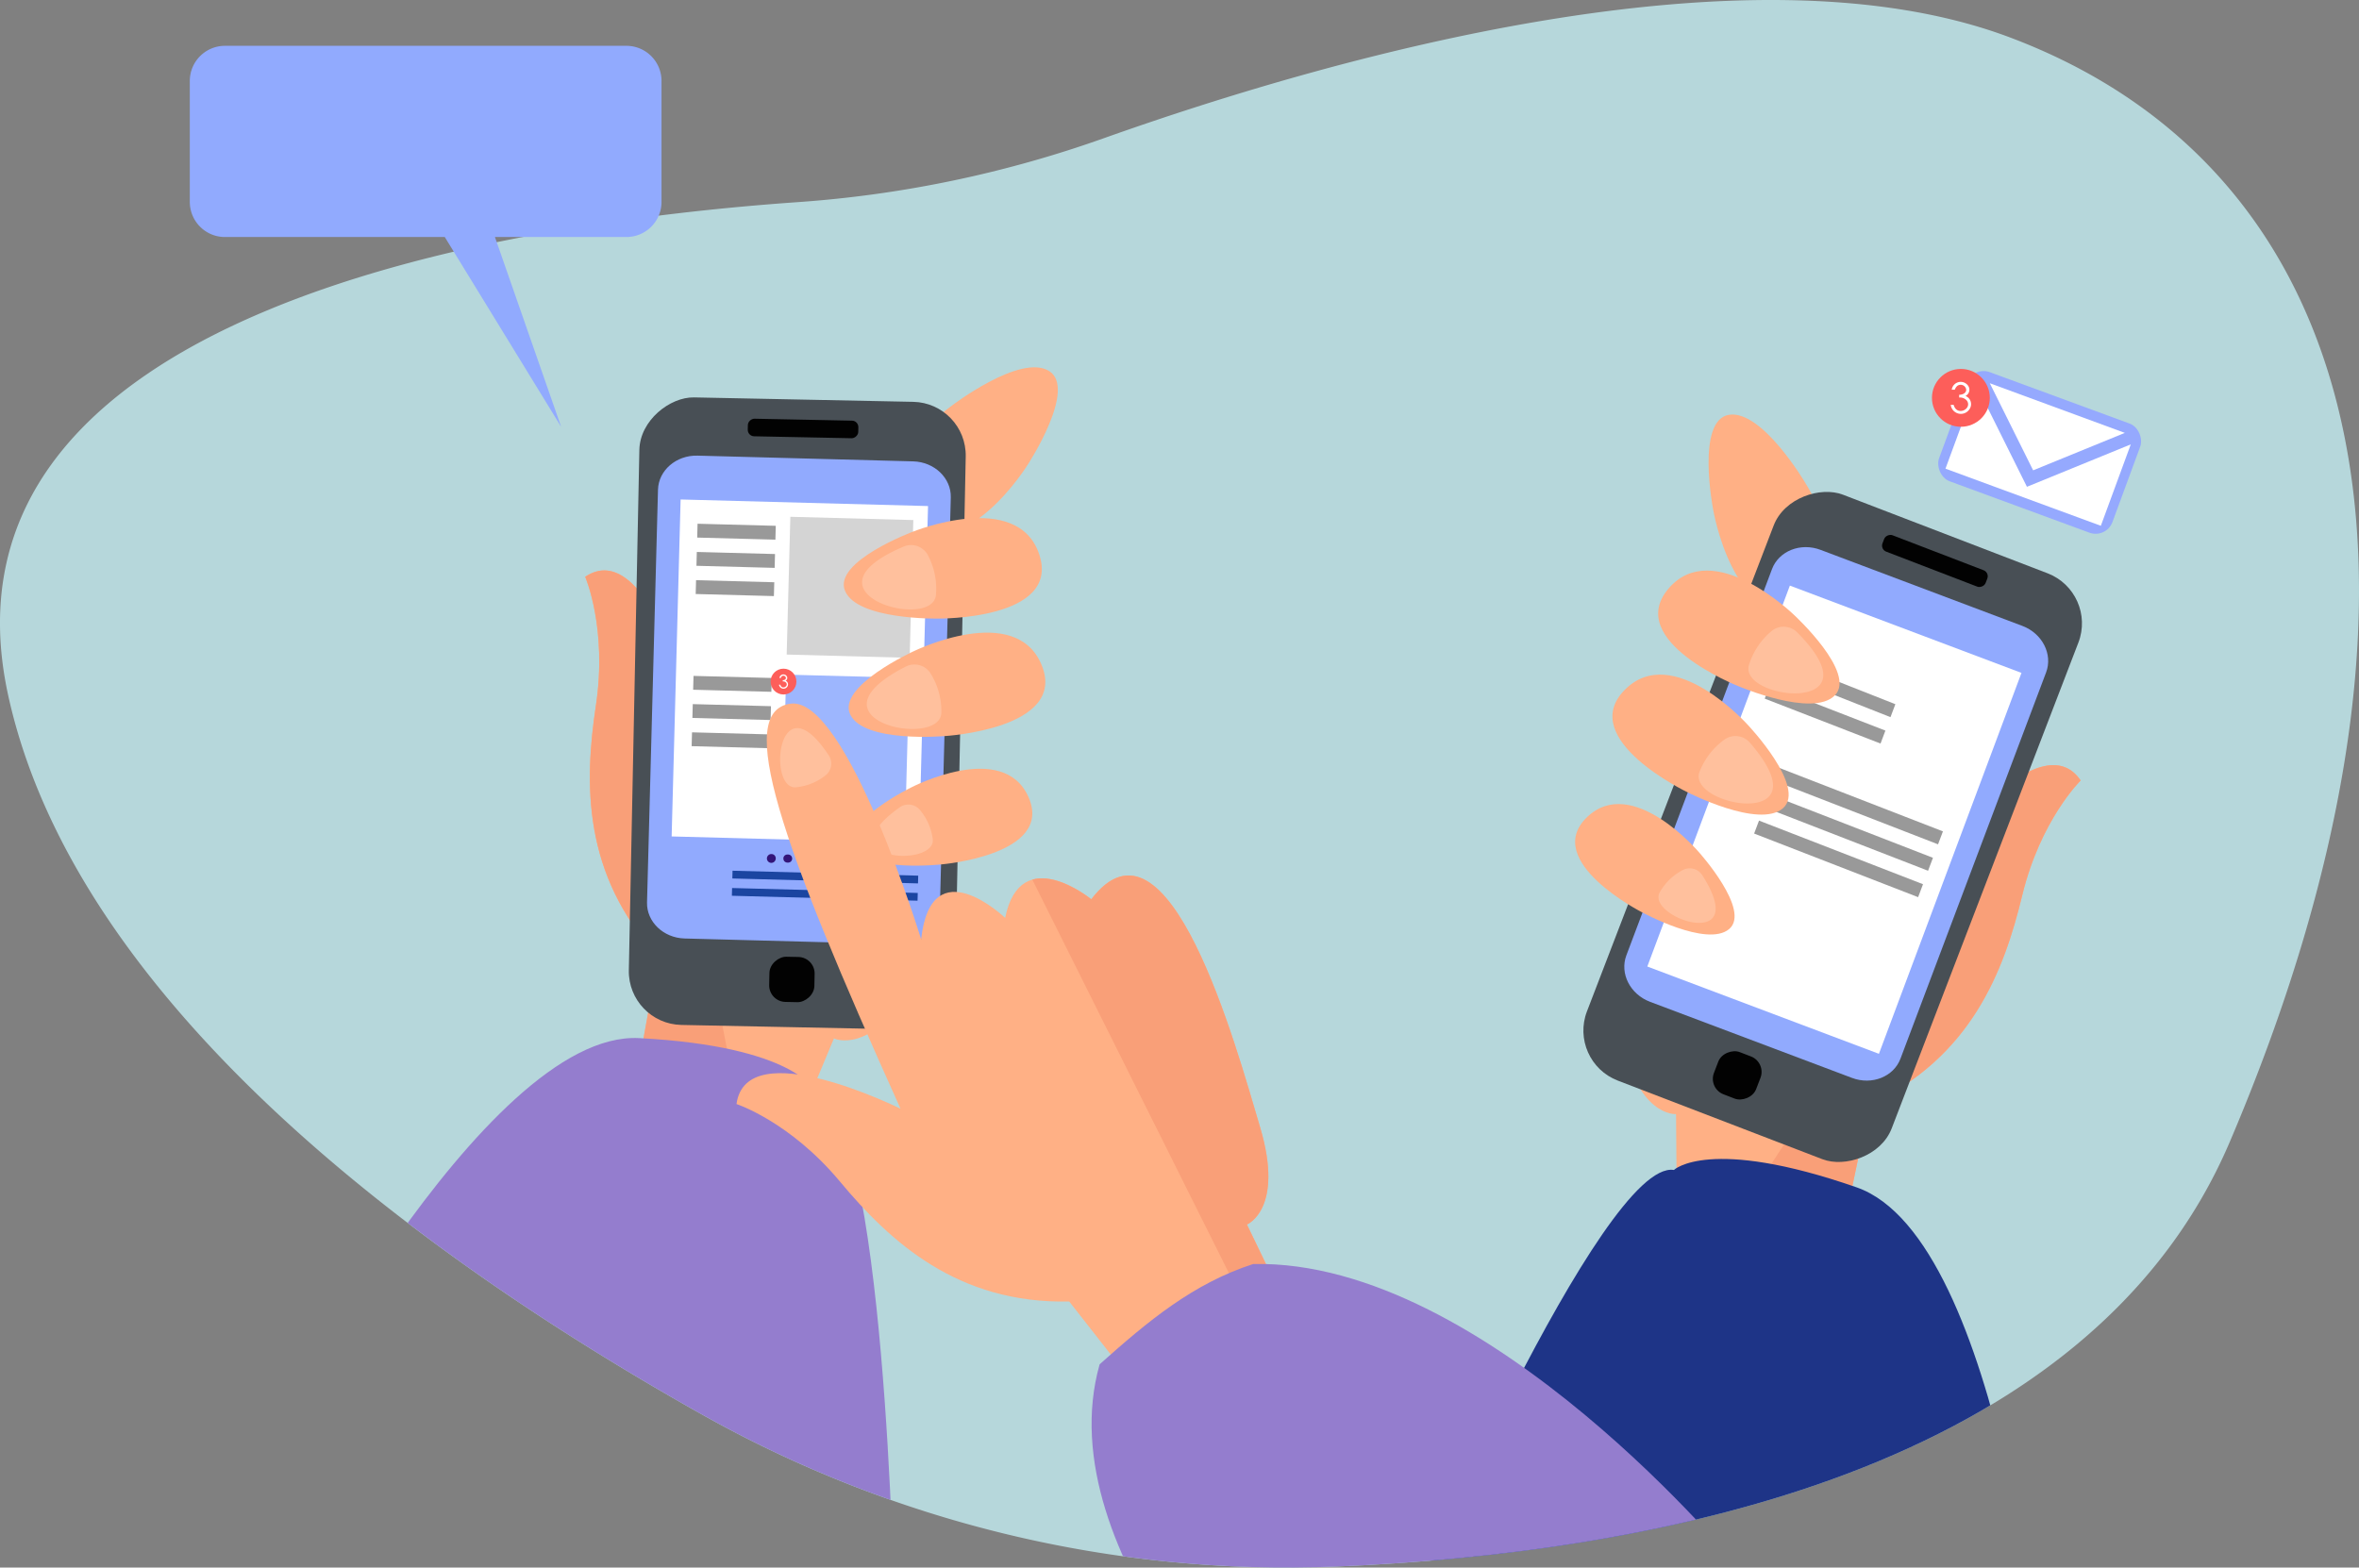 <svg xmlns="http://www.w3.org/2000/svg" xmlns:xlink="http://www.w3.org/1999/xlink" width="528" height="350.923" viewBox="0 0 528 350.923"><rect x="0" y="0" width="528" height="350.923" fill="#808080" stroke="none"/><defs><style>.a{fill:none;}.b{fill:#b6d7db;}.c{clip-path:url(#a);}.d{fill:#fef8b5;}.e{fill:#ffb085;}.f{clip-path:url(#c);}.g{fill:#f99f78;}.h{fill:#1e3487;}.i{fill:#484f55;}.j{fill:#020202;}.k{fill:#91aafe;}.l{fill:#fff;}.m{fill:#999;}.n{fill:#ffc09d;}.o{clip-path:url(#d);}.p{fill:#947dce;}.q{fill:#d4d4d4;}.r{fill:#9db6fe;}.s{fill:#331579;}.t{fill:#1b45a1;}.u{clip-path:url(#e);}.v{fill:#95a9fe;}.w{fill:#fd5e5a;}</style><clipPath id="a"><path class="a" d="M711.5,476.142a258.08,258.08,0,0,1-68.407,14.329C578.21,495,447.1,514.817,466.228,601.141c15.627,70.531,96.026,127.481,155.111,160.675a267.188,267.188,0,0,0,141.916,34.111c70.545-2.933,168.585-20.966,200.166-95.074,51.222-120.2,34.148-215.814-49.174-247.23C855.244,431.375,761.306,458.447,711.5,476.142Z" transform="translate(-464.342 -445.233)"/></clipPath><clipPath id="c"><path class="a" d="M800.451,591.278s23.351-30.673,32.466-17.17c0,0-8.988,8.777-13.1,25.784s-11.478,36.213-34.167,46.783l-5.309,25.271-37.761,3.8-.232-26.953s-9.034.675-12.258-18.16" transform="translate(-730.093 -570.674)"/></clipPath><clipPath id="d"><path class="a" d="M583.844,568.326s-10.047-37.218-23.583-28.154c0,0,5.009,11.521,2.4,28.82s-3.04,37.868,13.981,56.218l-4.622,25.406,33.533,17.772,10.389-24.872s8.111,4.035,18.206-12.19" transform="translate(-560.261 -538.75)"/></clipPath><clipPath id="e"><path class="a" d="M711.015,701.48,699.31,677.2s8.4-3.388,2.969-21.707-20.542-73.684-37.806-51.1c0,0-15.808-12.935-19.281,4.167,0,0-16.54-15.871-18.8,4.8,0,0-16.654-54.442-29.216-52.757s-2.377,30.86,24.6,90.68c0,0-34.5-17.191-36.711-1.05,0,0,11.94,3.9,23.144,17.339s26.3,27.411,51.326,26.864l15.931,20.323Z" transform="translate(-585.062 -560.568)"/></clipPath></defs><g transform="translate(-464.342 -445.233)"><g transform="translate(464.342 445.233)"><path class="b" d="M711.5,476.142a258.08,258.08,0,0,1-68.407,14.329C578.21,495,447.1,514.817,466.228,601.141c15.627,70.531,96.026,127.481,155.111,160.675a267.188,267.188,0,0,0,141.916,34.111c70.545-2.933,168.585-20.966,200.166-95.074,51.222-120.2,34.148-215.814-49.174-247.23C855.244,431.375,761.306,458.447,711.5,476.142Z" transform="translate(-464.342 -445.233)"/><g class="c"><path class="d" d="M343.011,836.927l71.71-32.782,21.855,87.418-71.71,4.1Z" transform="translate(-508.686 -314.056)"/></g><g class="c"><g transform="translate(60.127 82.221)"><g transform="translate(254.733 10.576)"><path class="e" d="M745.417,534.413s4.394,26.535,20.343,22.775.38-28.551.38-28.551-9.7-16.548-17.156-15.386S745.417,534.413,745.417,534.413Z" transform="translate(-676.844 -513.192)"/><path class="e" d="M766.309,562.345" transform="translate(-668.838 -495.228)"/><path class="e" d="M800.451,591.278s23.351-30.673,32.466-17.17c0,0-8.988,8.777-13.1,25.784s-11.478,36.213-34.167,46.783l-5.309,25.271-37.761,3.8-.232-26.953s-9.034.675-12.258-18.16" transform="translate(-682.074 -492.184)"/><g transform="translate(48.019 78.49)"><g class="f"><rect class="g" width="37.077" height="153.363" transform="translate(44.694 139.964) rotate(-146.768)"/></g></g><g transform="translate(0 166.646)"><path class="h" d="M694.927,737.33s43.812-102.164,59.8-99.63c0,0,7.838-7.6,40.873,3.886s42.15,116.31,42.15,116.31Z" transform="translate(-694.927 -635.234)"/></g><g transform="translate(36.037 13.64)"><rect class="i" width="140.51" height="73.065" rx="12" transform="translate(0 131.162) rotate(-68.982)"/><rect class="j" width="3.934" height="24.73" rx="1.441" transform="translate(69.931 16.538) rotate(-68.982)"/><rect class="j" width="10.117" height="10.117" rx="3.704" transform="translate(31.396 137.204) rotate(-68.982)"/><g transform="translate(12.666 16.043)"><path class="k" d="M781.552,653.751c4.454,1.68,9.322-.254,10.851-4.308L825,562.969c1.528-4.055-.852-8.72-5.308-10.4L774.5,535.536c-4.456-1.68-9.322.254-10.851,4.308l-32.6,86.475c-1.528,4.055.852,8.72,5.306,10.4Z" transform="translate(-730.594 -534.93)"/><path class="l" d="M734.362,626.511l51.839,19.54,31.907-85.272-51.839-19.54Z" transform="translate(-729.217 -532.625)"/><path class="m" d="M755.136,574l36.706,14.24,1.093-2.9L756.228,571.1Z" transform="translate(-721.625 -521.709)"/><path class="m" d="M753.5,578.334l36.706,14.24,1.093-2.9L754.6,575.435Z" transform="translate(-722.221 -520.127)"/><path class="m" d="M755.554,556.216l25.489,10.057,1.092-2.9-25.489-10.057Z" transform="translate(-721.471 -528.21)"/><path class="m" d="M753.608,560.546,779.526,570.6l1.093-2.9L754.7,557.647Z" transform="translate(-722.183 -526.628)"/><path class="m" d="M751.871,582.664l36.706,14.24,1.093-2.9-36.706-14.24Z" transform="translate(-722.818 -518.544)"/></g></g><g transform="translate(56.277 34.934)"><path class="e" d="M766.563,548.711s-18.13-17.649-28.113-5.9,15.639,21.838,15.639,21.838,16.582,7.12,21.577,2.084S766.563,548.711,766.563,548.711Z" transform="translate(-736.141 -538.776)"/><path class="n" d="M761.842,549.237a4.261,4.261,0,0,0-5.6-.391,16,16,0,0,0-5.123,7.513C748.206,564.386,780.541,568.036,761.842,549.237Z" transform="translate(-730.735 -535.412)"/></g><g transform="translate(46.04 58.225)"><path class="e" d="M758.988,567.13s-16.861-18.863-27.636-7.839,14.086,22.871,14.086,22.871,16.047,8.254,21.379,3.576S758.988,567.13,758.988,567.13Z" transform="translate(-728.644 -555.833)"/><path class="n" d="M754.235,567.377a4.262,4.262,0,0,0-5.557-.777,16,16,0,0,0-5.633,7.139C739.581,581.545,771.583,587.43,754.235,567.377Z" transform="translate(-723.478 -552.153)"/></g><g transform="translate(37.69 87.196)"><path class="e" d="M750.25,587.842s-14.994-17.647-25.106-7.809,12.362,21.25,12.362,21.25,14.493,7.923,19.48,3.765S750.25,587.842,750.25,587.842Z" transform="translate(-722.529 -577.049)"/><path class="n" d="M746.014,589.149a3.355,3.355,0,0,0-4.239-1.248,12.6,12.6,0,0,0-5.213,4.908C732.958,598.488,757.205,606.779,746.014,589.149Z" transform="translate(-717.535 -573.197)"/></g></g><path class="e" d="M641.265,527.184S627.181,550.1,613.831,540.6s10.425-26.583,10.425-26.583,15.232-11.66,21.693-7.772S641.265,527.184,641.265,527.184Z" transform="translate(-471.32 -505.447)"/><path class="e" d="M600.549,544.5" transform="translate(-474.687 -491.172)"/><path class="e" d="M583.844,568.326s-10.047-37.218-23.583-28.154c0,0,5.009,11.521,2.4,28.82s-3.04,37.868,13.981,56.218l-4.622,25.406,33.533,17.772,10.389-24.872s8.111,4.035,18.206-12.19" transform="translate(-489.412 -493.275)"/><g transform="translate(70.849 45.475)"><g class="o"><rect class="g" width="37.077" height="153.363" transform="translate(-27.113 -0.723) rotate(-11.056)"/></g></g><g transform="translate(0 150.145)"><path class="p" d="M648.393,742.091s-2.007-111.143-17.768-114.83c0,0-4.39-10-39.316-11.829s-82.934,91.8-82.934,91.8Z" transform="translate(-508.375 -615.405)"/></g><g transform="translate(80.379 6.5)"><rect class="i" width="140.51" height="73.065" rx="12" transform="translate(0 140.481) rotate(-88.842)"/><rect class="j" width="3.934" height="24.73" rx="1.441" transform="matrix(0.02, -1, 1, 0.02, 26.833, 8.917)"/><rect class="j" width="10.117" height="10.117" rx="3.704" transform="matrix(0.02, -1, 1, 0.02, 31.581, 135.498)"/><g transform="translate(4.31 13.275)"><path class="k" d="M578.821,628.025c-4.759-.127-8.537-3.754-8.422-8.086l2.455-92.38c.116-4.331,4.081-7.753,8.84-7.626l48.275,1.282c4.76.127,8.537,3.754,8.422,8.086l-2.455,92.38c-.116,4.333-4.08,7.753-8.84,7.626Z" transform="translate(-570.396 -519.929)"/><rect class="l" width="55.4" height="75.459" transform="translate(7.52 9.818) rotate(1.523)"/><rect class="q" width="27.535" height="30.852" transform="translate(32.082 13.694) rotate(1.523)"/><rect class="r" width="27.535" height="30.853" transform="translate(31.143 49.025) rotate(1.523)"/><rect class="m" width="17.511" height="3.098" transform="translate(11.315 15.249) rotate(1.523)"/><rect class="m" width="17.511" height="3.098" transform="translate(11.147 21.566) rotate(1.523)"/><rect class="m" width="17.511" height="3.098" transform="translate(10.979 27.883) rotate(1.523)"/><rect class="m" width="17.511" height="3.098" transform="translate(10.409 49.311) rotate(1.523)"/><rect class="m" width="17.511" height="3.098" transform="translate(10.241 55.628) rotate(1.523)"/><rect class="m" width="17.511" height="3.098" transform="translate(10.074 61.945) rotate(1.523)"/><path class="s" d="M592.025,586.187a.988.988,0,1,1-.96-.939A.95.95,0,0,1,592.025,586.187Z" transform="translate(-563.212 -496.056)"/><ellipse class="s" cx="0.914" cy="0.986" rx="0.914" ry="0.986" transform="matrix(0.027, -1, 1, 0.027, 30.493, 91.089)"/><path class="s" d="M597.408,586.33a.989.989,0,1,1-.961-.939A.952.952,0,0,1,597.408,586.33Z" transform="translate(-561.245 -496.004)"/><rect class="t" width="41.571" height="1.735" transform="translate(19.145 92.925) rotate(1.523)"/><rect class="t" width="41.571" height="1.735" transform="translate(19.042 96.796) rotate(1.523)"/></g></g><g transform="translate(128.722 33.765)"><path class="e" d="M618.156,533.2s23.451-9.5,28.261,5.145-22.724,14.32-22.724,14.32-18.044.335-20.768-6.214S618.156,533.2,618.156,533.2Z" transform="translate(-602.644 -530.174)"/><path class="n" d="M614.955,534.932a4.259,4.259,0,0,1,5.329,1.752,16,16,0,0,1,1.909,8.891C621.862,554.108,590.541,545.283,614.955,534.932Z" transform="translate(-601.544 -528.559)"/></g><g transform="translate(129.821 59.403)"><path class="e" d="M618.109,553.064s22.734-11.1,28.551,3.172S624.983,572.1,624.983,572.1s-17.977,1.587-21.149-4.757S618.109,553.064,618.109,553.064Z" transform="translate(-603.448 -548.95)"/><path class="n" d="M615.156,554.636a4.261,4.261,0,0,1,5.439,1.378,16,16,0,0,1,2.521,8.736C623.378,573.287,591.521,566.658,615.156,554.636Z" transform="translate(-602.361 -547.042)"/></g><g transform="translate(130.775 89.873)"><path class="e" d="M617.271,575.411s20.545-10.682,26.2,2.245S624,592.668,624,592.668s-16.412,1.865-19.461-3.867S617.271,575.411,617.271,575.411Z" transform="translate(-604.147 -571.264)"/><path class="n" d="M613.386,577.757a3.353,3.353,0,0,1,4.4.444,12.6,12.6,0,0,1,2.977,6.512C621.95,591.333,596.367,589.859,613.386,577.757Z" transform="translate(-602.912 -569.119)"/></g><g transform="translate(104.715 75.267)"><path class="e" d="M711.015,701.48,699.31,677.2s8.4-3.388,2.969-21.707-20.542-73.684-37.806-51.1c0,0-15.808-12.935-19.281,4.167,0,0-16.54-15.871-18.8,4.8,0,0-16.654-54.442-29.216-52.757s-2.377,30.86,24.6,90.68c0,0-34.5-17.191-36.711-1.05,0,0,11.94,3.9,23.144,17.339s26.3,27.411,51.326,26.864l15.931,20.323Z" transform="translate(-585.062 -560.568)"/><path class="n" d="M603.1,570.7a3.353,3.353,0,0,1-.59,4.378,12.6,12.6,0,0,1-6.609,2.755C589.247,578.806,591.578,553.288,603.1,570.7Z" transform="translate(-582.447 -559.093)"/><g class="u"><rect class="g" width="69.628" height="298.992" transform="translate(46.787 0.534) rotate(-26.545)"/></g></g><g transform="translate(184.198 200.728)"><path class="p" d="M788.381,720.7s-56.4-69.345-108.935-68.239c-13.5,4.378-23.526,12.77-34.375,22.453-12.123,42.883,40.966,92.257,40.966,92.257l2.93,4.487Z" transform="translate(-643.271 -652.448)"/></g></g></g><g transform="translate(432.625 81.93)"><g transform="translate(0 0)"><rect class="v" width="41.35" height="26.028" rx="4.014" transform="translate(8.985 0) rotate(20.193)"/><g transform="translate(2.82 3.86)"><path class="l" d="M820.723,519.175,790.5,508.06l9.7,19.5Z" transform="translate(-780.58 -508.06)"/><path class="l" d="M801.467,531.141l-11.338-22.8-6.893,18.741,34.774,12.789,6.7-18.227Z" transform="translate(-783.236 -507.957)"/></g></g></g><circle class="w" cx="6.474" cy="6.474" r="6.474" transform="translate(432.418 82.59)"/><g transform="translate(436.619 85.489)"><path class="l" d="M785.015,509.588h-.692a2.027,2.027,0,0,1,3.694-.849,1.553,1.553,0,0,1-.621,2.25,1.965,1.965,0,0,1,.942,2.895,2.292,2.292,0,0,1-4.241-.894h.665c.706,2.66,4.165.924,2.988-.9a1.983,1.983,0,0,0-1.768-.74v-.624c.771,0,1.581-.371,1.581-1.136a1.251,1.251,0,0,0-2.006-.844A1.877,1.877,0,0,0,785.015,509.588Z" transform="translate(-784.096 -507.84)"/></g><circle class="w" cx="2.888" cy="2.888" r="2.888" transform="translate(172.48 149.69)"/><g transform="translate(174.353 150.983)"><path class="l" d="M592.438,556.584h-.309a.9.9,0,0,1,1.647-.38.692.692,0,0,1-.276,1,.878.878,0,0,1,.419,1.292,1.022,1.022,0,0,1-1.891-.4h.3c.315,1.185,1.857.412,1.333-.4a.887.887,0,0,0-.789-.33v-.277c.344,0,.706-.167.706-.508a.558.558,0,0,0-.894-.375A.835.835,0,0,0,592.438,556.584Z" transform="translate(-592.028 -555.804)"/></g></g><path class="k" d="M503.318,452.744h89.853a7.865,7.865,0,0,1,7.865,7.864v27.076a7.864,7.864,0,0,1-7.865,7.864H563.749l14.814,42.477-26.04-42.477H503.318a7.864,7.864,0,0,1-7.864-7.864V460.608A7.865,7.865,0,0,1,503.318,452.744Z" transform="translate(11.371 2.745)"/></g></svg>